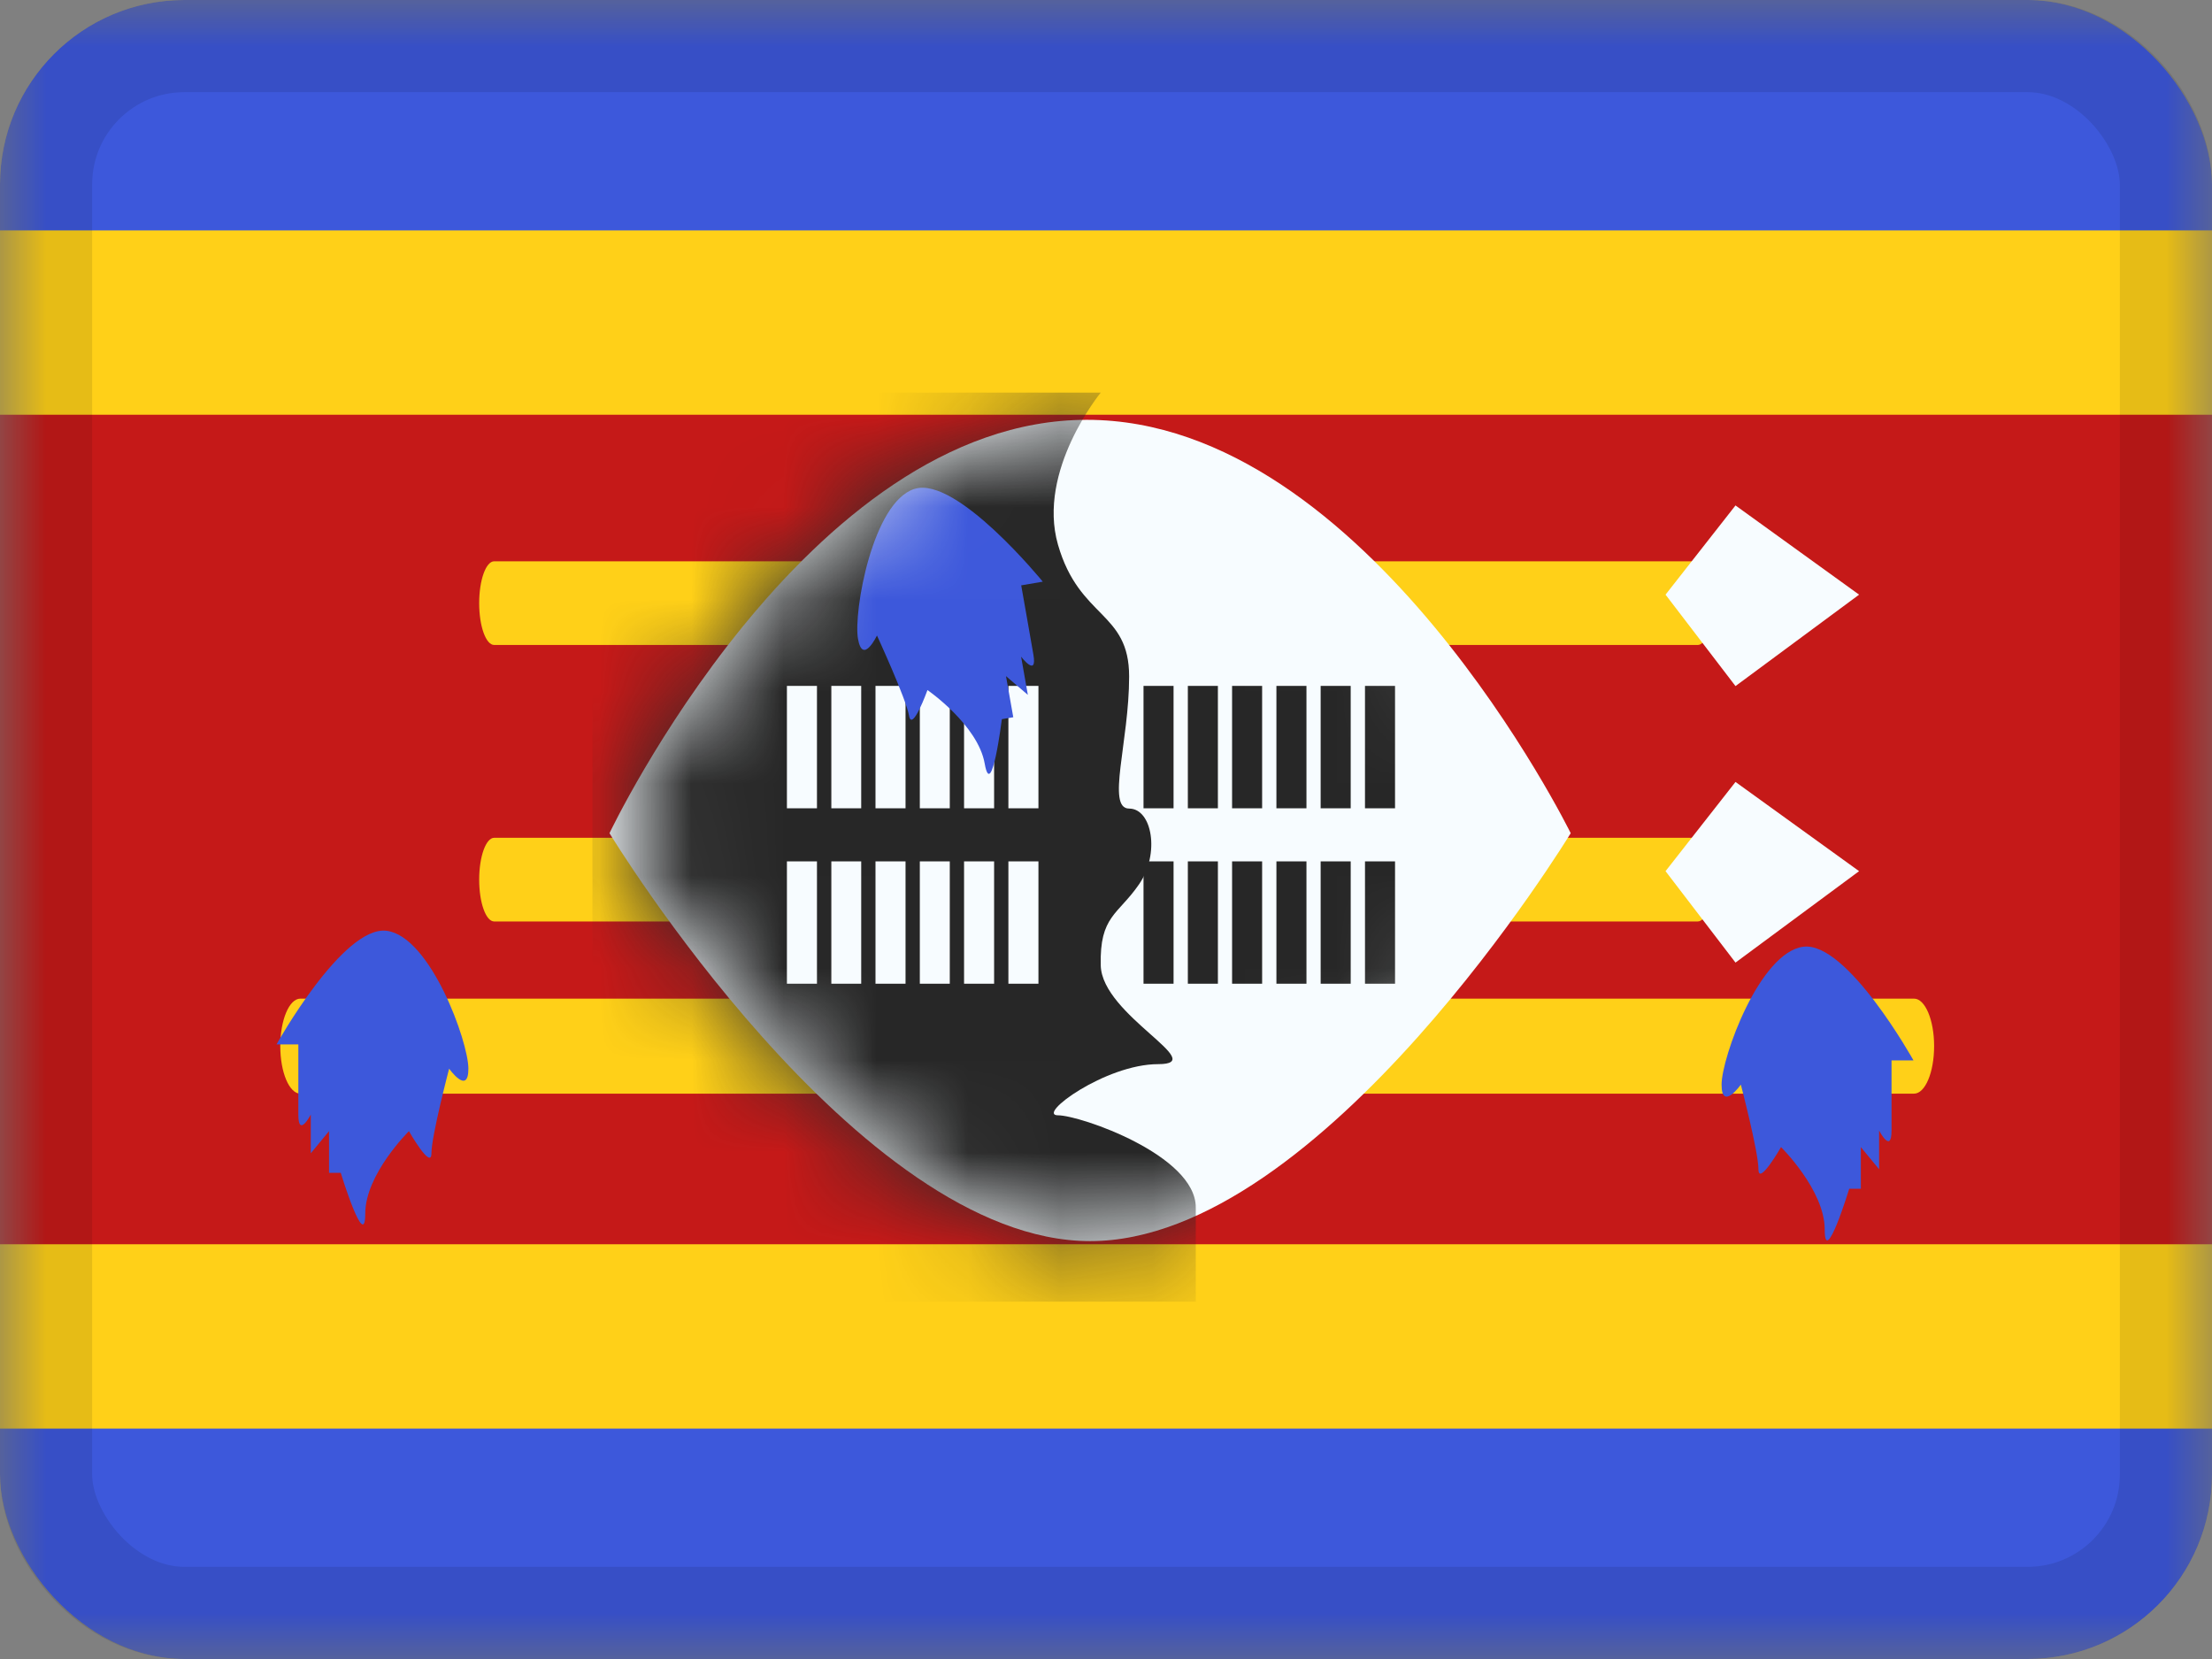 <svg xmlns="http://www.w3.org/2000/svg" fill="none" viewBox="0 0 24 18"><rect x="0" y="0" width="24" height="18" fill="#808080" stroke="none"/><g clip-path="url(#a)"><mask id="b" width="24" height="18" x="0" y="0" maskUnits="userSpaceOnUse" style="mask-type:luminance"><path fill="#fff" d="M0 0h24v18H0z"/></mask><g mask="url(#b)"><path fill="#3D58DB" fill-rule="evenodd" d="M0 0h24v18H0V0Z" clip-rule="evenodd"/><path fill="#C51918" stroke="#FFD018" stroke-width="2" d="M0 3.5h-1v11h26v-11H0Z"/><path fill="#FFD018" d="M5.362 6.998c-.09 0-.163-.203-.163-.454 0-.25.073-.454.163-.454H18.42c.09 0 .163.203.163.454 0 .25-.073.454-.163.454H5.362Z"/><path fill="#F7FCFF" fill-rule="evenodd" d="m18.071 6.452.759-.968 1.341.968-1.341.992-.759-.992Z" clip-rule="evenodd"/><path fill="#FFD018" d="M5.362 9.998c-.09 0-.163-.203-.163-.454 0-.25.073-.454.163-.454H18.42c.09 0 .163.203.163.454 0 .25-.073.454-.163.454H5.362Z"/><path fill="#F7FCFF" fill-rule="evenodd" d="m18.071 9.452.759-.968 1.341.968-1.341.992-.759-.992Z" clip-rule="evenodd"/><path fill="#FFD018" d="M3.259 11.866c-.12 0-.218-.23-.218-.516 0-.284.097-.515.218-.515h17.508c.12 0 .218.23.218.515 0 .285-.097.516-.218.516H3.26Z"/><path fill="#F7FCFF" fill-rule="evenodd" d="M6.613 9.04s2.13-4.485 5.179-4.485c3.048 0 5.25 4.485 5.25 4.485s-2.69 4.426-5.214 4.426c-2.526 0-5.215-4.426-5.215-4.426Z" clip-rule="evenodd"/><mask id="c" width="12" height="10" x="6" y="4" maskUnits="userSpaceOnUse" style="mask-type:luminance"><path fill="#fff" fill-rule="evenodd" d="M6.613 9.04s2.13-4.485 5.179-4.485c3.048 0 5.25 4.485 5.25 4.485s-2.69 4.426-5.214 4.426c-2.526 0-5.215-4.426-5.215-4.426Z" clip-rule="evenodd"/></mask><g fill-rule="evenodd" clip-rule="evenodd" mask="url(#c)"><path fill="#272727" d="M11.943 4.26s-.695.845-.464 1.65c.232.806.772.72.772 1.43s-.25 1.433 0 1.433.336.49.108.821c-.228.332-.43.342-.416.882.014.54 1.194 1.07.622 1.07s-1.325.555-1.086.555c.24 0 1.495.433 1.495 1v1.022H6.428V4.26h5.515Z"/><path fill="#F7FCFF" d="M8.864 7.442h-.326V8.77h.326V7.442Zm.961 0h-.326V8.77h.326V7.442Zm-.806 0h.325V8.77H9.02V7.442Zm1.287 0H9.98V8.77h.325V7.442Zm.154 0h.326V8.77h-.326V7.442Zm.807 0h-.326V8.77h.326V7.442ZM8.538 9.346h.326v1.327h-.326V9.346Zm1.287 0h-.326v1.327h.326V9.346Zm-.806 0h.325v1.327H9.02V9.346Zm1.287 0H9.98v1.327h.325V9.346Zm.154 0h.326v1.327h-.326V9.346Zm.807 0h-.326v1.327h.326V9.346Z"/><path fill="#272727" d="M12.733 7.442h-.326V8.77h.326V7.442Zm.961 0h-.326V8.77h.326V7.442Zm-.806 0h.326V8.77h-.326V7.442Zm1.287 0h-.326V8.77h.326V7.442Zm.154 0h.326V8.77h-.326V7.442Zm.807 0h-.326V8.77h.326V7.442Zm-2.729 1.904h.326v1.327h-.326V9.346Zm1.287 0h-.326v1.327h.326V9.346Zm-.806 0h.326v1.327h-.326V9.346Zm1.287 0h-.326v1.327h.326V9.346Zm.154 0h.326v1.327h-.326V9.346Zm.807 0h-.326v1.327h.326V9.346Z"/><path fill="#3D58DB" d="M9.923 5.304c-.456.141-.665 1.338-.614 1.627.051.29.206-.036.206-.036s.316.686.348.87c.033.186.2-.278.2-.278s.547.377.621.798c.074.42.186-.482.186-.482l.124-.021-.079-.446.237.203-.073-.414s.178.233.133-.024l-.07-.4-.062-.35.234-.04s-.934-1.149-1.39-1.007Z"/></g><path fill="#3D58DB" fill-rule="evenodd" d="M19.566 10.272c-.474.06-.887 1.202-.887 1.496 0 .294.209 0 .209 0s.191.73.191.918c0 .188.245-.24.245-.24s.474.467.474.894.266-.442.266-.442h.126v-.452l.198.24v-.42s.135.26.135 0v-.761h.238s-.72-1.293-1.195-1.233Zm-15.371-.173c.474.06.887 1.202.887 1.496 0 .294-.209 0-.209 0s-.192.73-.192.918c0 .188-.244-.24-.244-.24s-.474.467-.474.894-.266-.442-.266-.442H3.57v-.452l-.198.24v-.42s-.135.26-.135 0v-.761H3s.72-1.293 1.195-1.233Z" clip-rule="evenodd"/></g></g><rect width="23" height="17" x=".5" y=".5" stroke="#000" stroke-opacity=".1" rx="1.5"/><defs><clipPath id="a"><rect width="24" height="18" fill="#fff" rx="2"/></clipPath></defs></svg>